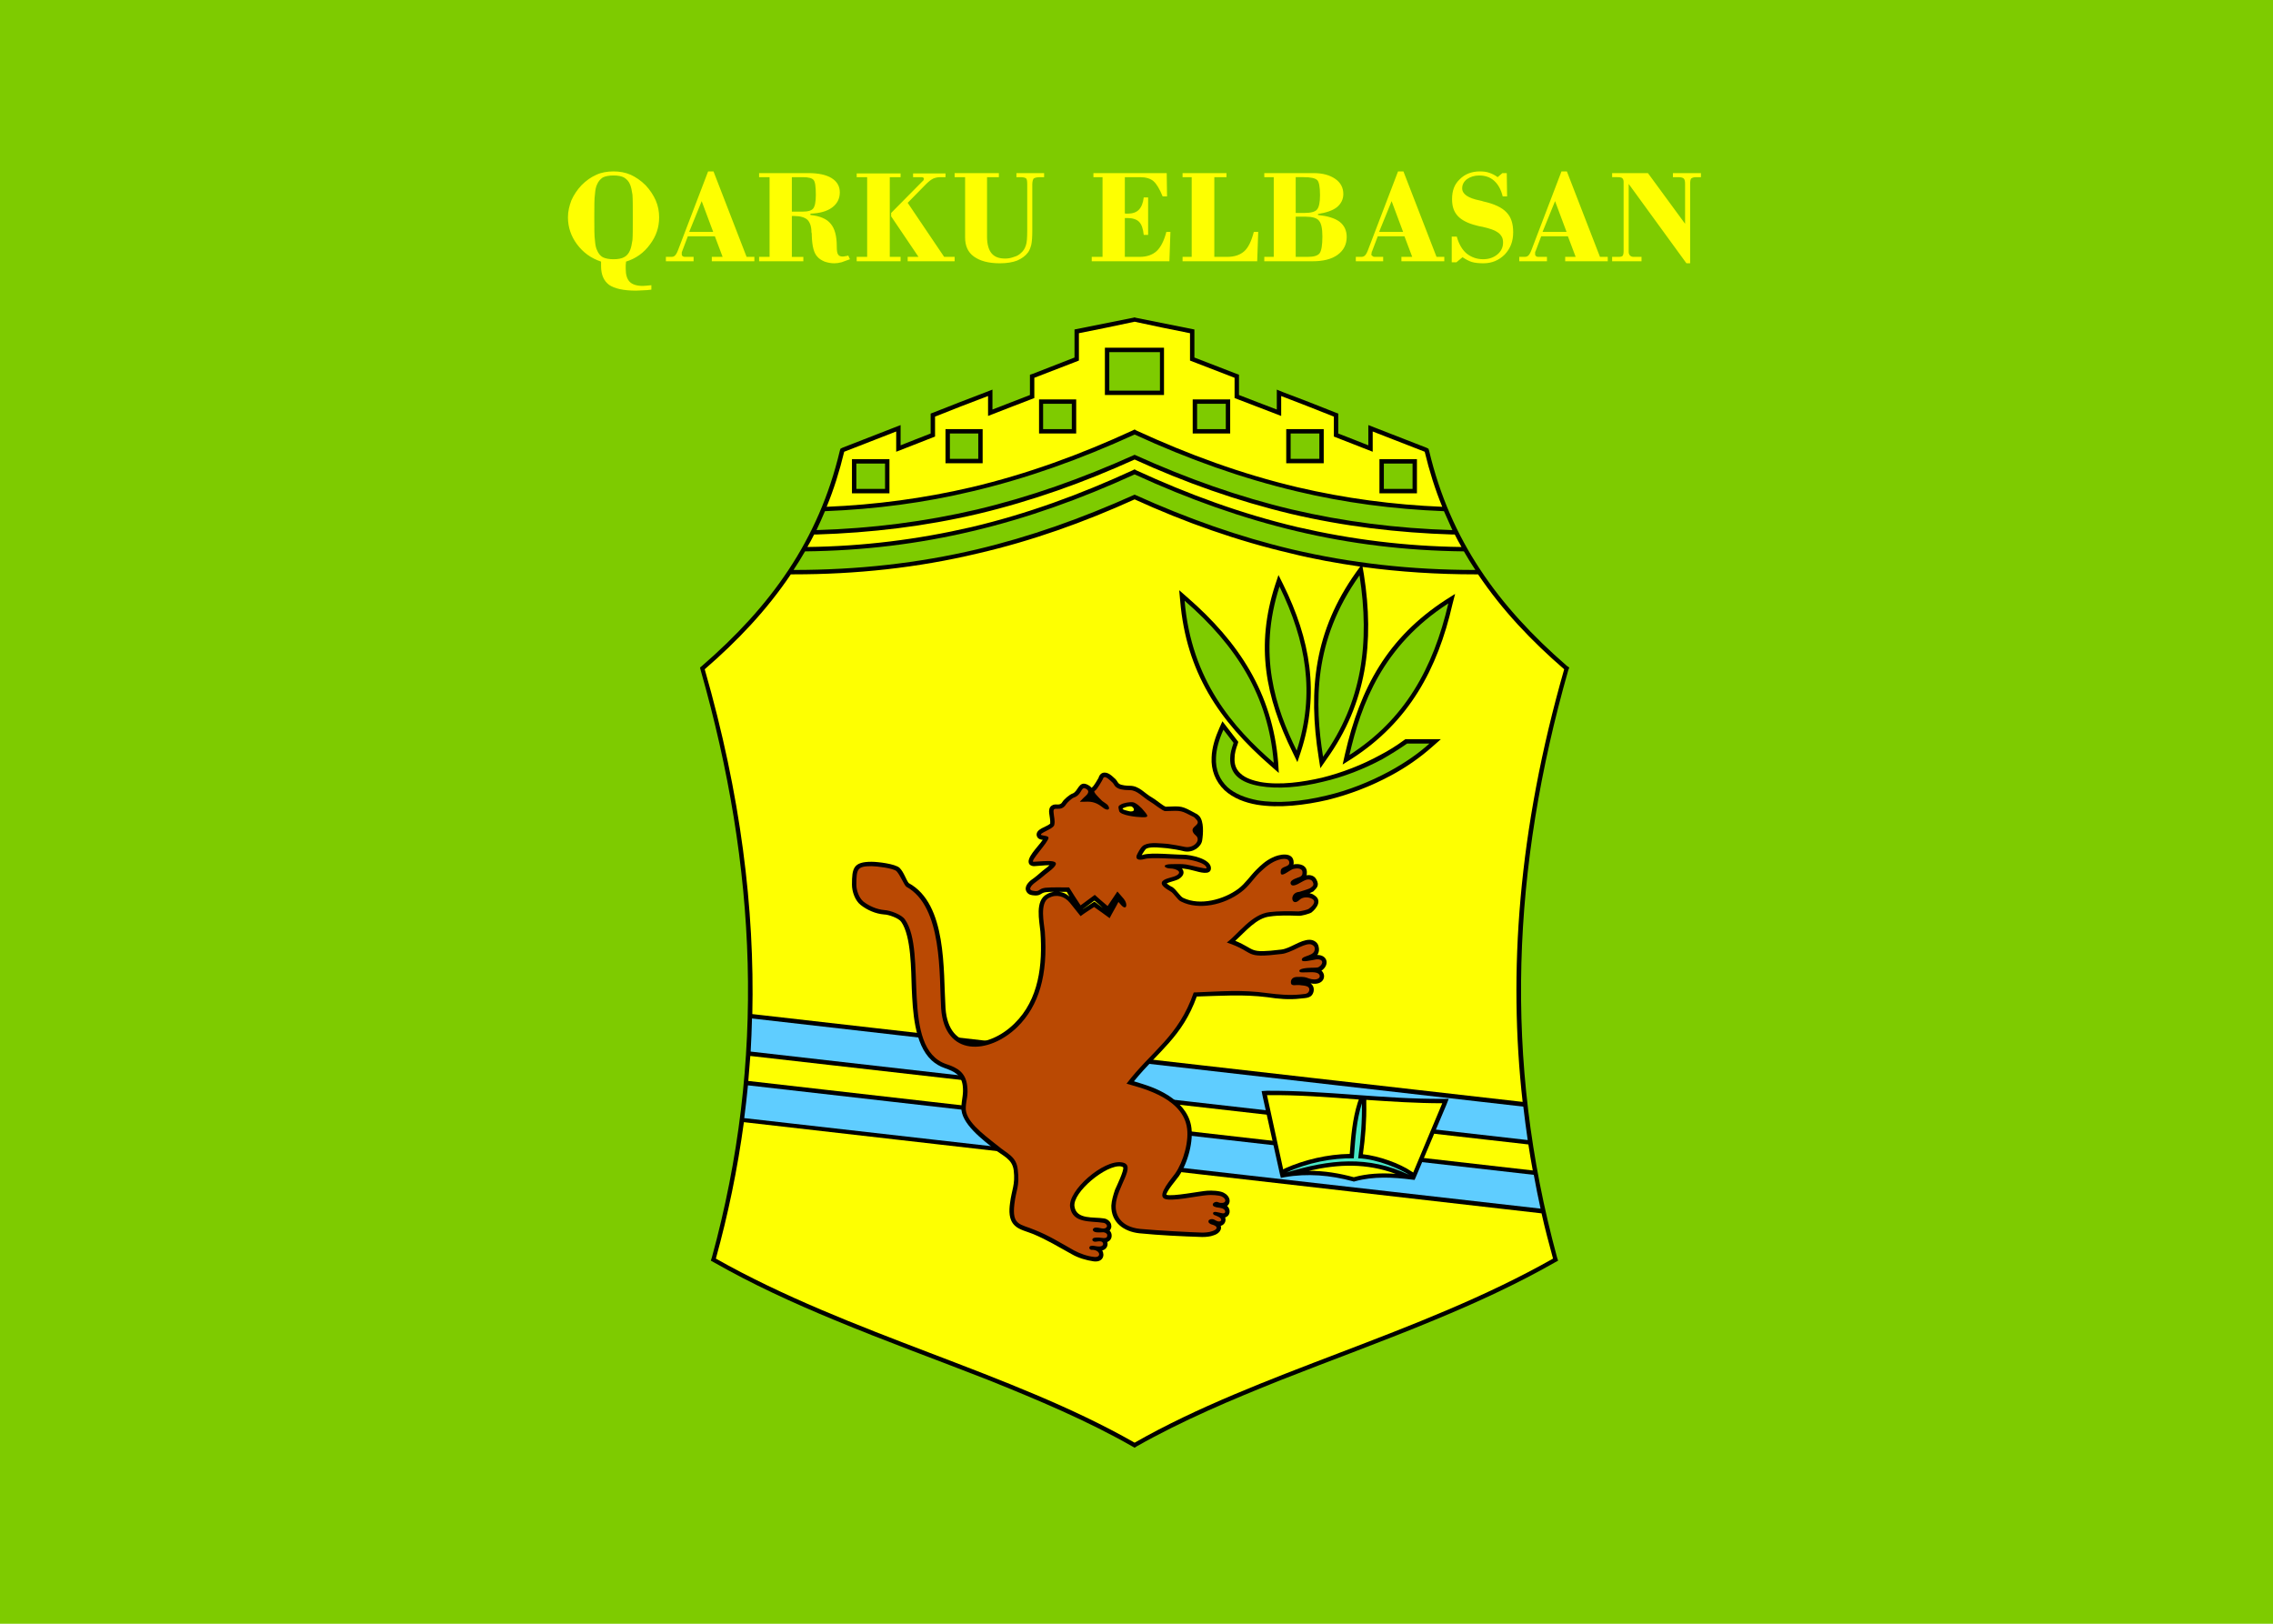 <?xml version="1.0" encoding="UTF-8"?>
<svg width="700" height="500" fill-rule="evenodd" xmlns="http://www.w3.org/2000/svg">
<rect width="700" height="500" fill="#7ecb00"/>
<g transform="matrix(.104 0 0 .104 144.75 21.483)">
<path d="m1275 1112c29-12 59-23 89-35v-59l8-3c52-21 105-41 157-61l18-7v59c37-14 74-29 111-43v-60l9-3 123-48v-83l175-35 3-1 2 1 175 35v83c41 16 82 32 124 48l8 3v60c37 14 74 29 112 43v-59l17 7c53 20 105 40 157 61l8 3v59c30 12 60 23 89 35v-60l18 7c51 20 103 40 154 60l6 3 2 6c63 266 205 461 408 637l7 5-3 8c-166 583-193 1152-33 1739l3 9-9 5c-114 65-234 120-355 170-151 63-306 119-458 179-145 58-290 119-426 196l-6 4-7-4c-135-77-281-138-425-196-153-60-308-116-459-179-121-50-241-105-355-170l-9-5 3-9c161-587 133-1156-33-1739l-2-8 6-5c203-176 345-371 408-637l2-6 6-3c51-20 103-40 154-60l18-7v60zm841 460c153 133 248 281 264 480-120-104-244-244-264-480zm145 421c-6 17-10 32-10 45-1 24 7 42 21 55 15 14 38 23 67 28 52 9 119 4 187-13 61-14 122-38 176-67 26-15 50-30 73-46h66c-33 30-74 58-120 83-56 30-120 56-185 71-74 18-147 24-204 14-36-7-67-19-89-39-23-22-36-51-34-88 1-24 8-51 22-82zm636-413c-45 193-129 344-293 449 35-151 98-323 293-449zm-263-83c31 200 8 375-108 537-25-156-30-344 108-537zm-237 33c79 162 106 317 51 486-63-127-116-285-51-486zm-429-390c-158 71-311 125-467 162-154 36-310 56-475 61 9-19 17-37 25-56 151-6 295-25 437-59 161-38 318-94 480-168 161 74 319 130 479 168 142 34 286 53 437 59 8 19 17 37 25 56-165-5-321-25-475-61-156-37-309-91-466-162zm0 118c157 71 310 125 466 162 175 41 352 61 543 61-12-18-23-36-34-55-173-2-336-22-496-60s-318-94-479-168c-162 74-319 130-480 168-160 38-323 58-496 60-11 19-22 37-34 55 191 0 369-20 543-61 156-37 309-91 467-162zm-75-422v114h150v-114h-150zm-749 330v75h85v-75h-85zm277-89v75h84v-75h-84zm276-88v75h85v-75h-85zm1094 177h-85v75h85v-75zm-276-89h-85v75h85v-75zm-277-88h-85v75h85v-75z"/>
<path d="m2909 1583c-44 192-129 348-298 457l-27 17 7-31c45-196 126-345 299-457l27-17zm-941 2482c368-210 840-319 1239-545-12-44-24-89-34-134l-2362-270c-19 140-47 274-83 404 400 226 872 335 1240 545zm1179-806c-5-26-9-51-13-77l-2304-262c-2 25-4 50-6 74zm-30-203c-43-382-14-803 123-1281-96-83-183-174-255-281h-8c-112 0-224-7-334-22l4 23c31 199 9 380-111 547l-18 26-5-32c-32-202-12-375 110-547l13-18c-69-10-137-22-205-39-159-37-314-92-463-160-150 68-304 123-464 160-180 43-361 62-546 62h-8c-72 107-159 198-255 281 107 372 148 710 141 1021zm-844-1059c-5 13-9 27-9 41-1 18 4 33 17 45 15 15 40 22 60 26 58 10 126 0 182-13 60-15 119-38 172-67 25-13 49-28 72-45l3-2h105l-25 22c-37 33-79 62-122 85-59 32-124 57-189 73-65 15-143 25-209 14-35-6-70-19-96-43-27-26-40-60-38-97 1-30 11-60 23-87l9-20 47 61zm-149-435c153 133 252 284 269 488l2 32-24-21c-154-134-250-278-268-488l-3-32zm284-38c80 162 109 322 52 496l-10 30-14-29c-81-164-110-316-52-495l10-30zm528-111c-7-12-14-25-20-37h-7c-161-5-321-24-478-61-159-38-314-93-463-161-150 68-304 123-464 161-157 37-317 56-478 61h-7c-6 12-13 25-20 37 165-2 326-22 486-59 165-39 323-97 477-168l6-3 5 3c154 71 312 129 477 168 160 37 322 57 486 59zm-57-119c-21-51-38-105-52-163-51-20-102-40-154-60v60c-38-15-76-30-115-45v-59c-52-21-104-41-156-61v59c-46-18-92-35-138-53v-60l-132-51v-81c-55-11-110-22-164-34-55 12-110 23-165 34v81l-132 51v60c-46 18-92 35-137 53v-59c-53 20-105 40-157 61v59c-38 15-77 30-115 45v-60c-52 20-103 40-154 60-14 58-31 112-52 163 145-6 288-25 429-58 165-39 323-97 477-168l6-3 5 3c154 71 312 129 477 168 141 33 284 52 429 58zm-911-471h87v140h-175v-140h88zm-837 330h111v101h-111v-101zm277-89h110v101h-110v-101zm277-88h110v101h-110v-101zm1119 177h-111v101h111v-101zm-276-89h-111v101h111v-101zm-277-88h-111v101h111v-101z" fill="#feff01"/>
<path d="m835 2809 2284 261c4 33 8 66 13 99l-2301-262c2-32 3-65 4-98zm-12 198 2327 265c6 34 13 67 20 100l-2358-268c4-32 8-64 11-97z" fill="#5fcdff"/>
<path d="m2614 3291c-66-18-134-24-202-12l-11 2-3-12c-17-77-34-154-51-230l-3-15 16-1c173-1 346 25 519 24h19l-7 18c-30 71-60 142-90 213l-4 9-9-1c-55-7-113-10-167 5l-4 1zm-774-1165c1-1 3-2 4-3 4-4 15-22 17-26 2-7 6-13 12-15 16-5 29 10 39 19 4 4 6 10 10 13 7 5 24 6 32 6 28 0 44 23 66 35 11 6 30 23 40 27 48-2 47-3 89 20 4 1 7 5 10 7 15 16 12 54 9 73s-27 37-53 32c-16-4-34-7-50-9-16-1-48-6-62 1-5 3-11 15-14 19 2 0 4 0 5-1 26-7 87 0 117 0 23 0 83 12 83 40 0 23-36 11-48 8-8-2-19-5-28-6-3-1-7-1-10-1 8 9 7 21-9 31-8 5-29 9-36 13 4 4 14 10 17 11 12 8 23 28 32 32 50 24 120 5 163-27 21-16 35-38 53-56 14-14 28-27 47-36 19-10 64-20 64 15 0 2 0 3-1 5 18-4 41 2 40 24 0 3 0 5-1 8 11-2 23 1 29 12 10 18 2 25-9 36-2 1-6 3-11 5 5 1 10 3 14 6 24 15 8 38-8 51-6 4-31 11-39 10-26-1-58-2-84 2-40 4-72 44-103 72 63 26 37 38 136 26 27-3 56-29 84-29 13 0 25 8 27 21 2 8 1 17-4 24h-1c30-1 39 28 14 46h-1c17 15 7 46-32 38 7 5 11 13 9 24-5 21-23 19-39 21-33 4-66 1-98-4-72-9-138-4-209-2-43 120-114 162-186 251 36 11 67 20 102 42 32 21 59 49 67 88 9 46-10 113-36 151-7 10-36 43-37 55 17 6 102-11 121-12 13-1 38 0 49 6 20 10 22 30 10 39 12 11 9 30-6 34 4 11-2 22-13 25 4 10-4 23-21 28-10 4-23 5-34 5-61-2-125-5-186-11-46-5-84-32-83-82 1-16 6-32 11-47 4-9 28-59 24-66 0-2-5-2-6-3-43-7-145 77-138 119 6 39 57 30 87 35 10 1 22 10 22 22 1 5-2 10-5 14 4 4 6 9 6 15 0 10-6 16-13 19 3 9-1 21-15 25 9 15 1 36-26 32-21-3-45-10-64-21-38-21-74-43-115-60-17-7-41-12-54-25-18-17-17-44-14-66 5-40 16-55 11-97-4-34-32-43-56-62-34-28-102-77-99-126 1-24 7-38 4-63-4-32-25-42-53-52-15-5-28-13-39-23-52-48-56-148-59-214-2-51-1-153-31-196-7-11-38-22-51-22-25-2-50-13-69-28-17-13-26-40-26-60 0-49 4-68 58-68 18 0 70 6 83 18 13 13 19 35 27 45 114 62 102 259 109 370 9 133 129 120 204 46 73-71 84-175 77-272-3-33-17-92 19-111 7-4 14-6 21-7-8 0-16 0-24 1-17 2-14 13-40 9-8-1-16-5-19-15-4-15 13-29 24-36 12-9 22-19 34-28 2-1 8-6 12-10-14 0-39 3-46 3-5 0-10-2-13-5-14-17 25-52 39-73-3 0-7-1-9-2-5-2-8-6-9-11-3-20 30-25 40-35 1-10-2-21-3-31-1-8 0-17 7-22 12-9 24 3 32-11 4-7 21-22 30-25 17-6 18-38 43-27 6 3 11 6 13 10zm-96 308c12 1 22 6 31 14-3-5-6-10-8-14h-23zm70 52 27-18 8-5 7 5c6 5 12 9 18 14-8-8-17-15-25-22-11 8-22 16-34 25zm141-290c18 1 10-13 3-15-5-1-14 1-21 4-16 5 15 10 18 11z"/>
<path d="m2484 3260c45 0 89 7 133 19 40-11 81-13 124-10-87-32-169-29-257-9zm309 5 86-205c-76 0-151-5-225-10v10c1 50-3 101-10 151 47 5 109 27 144 51zm-161-216c-90-7-181-14-272-13l48 220 5-3c58-26 127-42 192-43 4-52 8-103 24-153z M368 437c0 33 0 56 2 69 1 13 3 22 6 28 4 10 10 17 17 21 8 4 19 6 32 6s24-2 31-6c8-4 14-11 18-21 3-7 5-17 7-30 1-13 1-36 1-67s0-54-1-67c-2-13-4-23-7-30-4-10-10-16-18-21-7-4-18-6-31-6s-24 2-32 6c-7 5-13 11-17 21-3 6-5 15-6 28-2 13-2 36-2 69zm169 201v13c-8 1-16 2-24 2-7 0-14 1-21 1-37 0-64-6-80-17-16-12-24-30-24-56v-6-7c-30-10-53-27-71-51s-27-51-27-80c0-18 4-34 10-50 7-16 17-31 30-45 14-14 28-24 44-31 15-7 32-10 51-10 18 0 35 3 51 10 15 7 30 17 44 31 13 14 23 29 30 45s10 33 10 50c0 30-9 56-27 80-18 25-42 42-71 51 0 4-1 8-1 11v10c0 18 4 31 12 39s21 12 39 12c5 0 13-1 24-2zm112-158h71l-34-91zm-69 87v-13h16c5 0 8-1 11-4s6-8 9-16l89-233h16l98 253h23v13h-126v-13h32l-23-61h-80l-17 45s-1 2-1 3v6c0 2 1 4 3 5 2 2 5 2 8 2h24v13zm276-13h31v-236h-31v-12h146c30 0 53 5 69 15s24 24 24 42c0 19-8 34-23 45s-36 17-64 18v4c29 3 49 12 60 26 12 14 18 36 18 67 0 12 1 20 4 24 2 4 7 6 13 6 2 0 5 0 8-1 3 0 6-1 9-2l5 11c-9 3-17 6-25 9-8 2-15 3-21 3-11 0-20-2-29-5-9-4-16-8-21-14-11-11-16-32-17-63 0-5 0-8-1-10 0-18-5-30-12-37-8-7-21-11-39-11h-7v121h34v13h-131zm97-134h33c15 0 25-3 30-9s8-19 8-40c0-25-2-40-7-45-4-5-15-8-31-8h-33zm294 4 93-94c2-1 3-3 3-4 1-1 1-2 1-3s0-2-1-3-3-2-5-2h-26v-11h96v11h-16c-8 0-15 2-20 4-6 3-13 8-21 16l-55 56 108 160h31v13h-139v-13h32l-81-120zm-102 130h31v-236h-31v-11h130v11h-32v236h32v13h-130zm321-58v-178h-31v-12h131v12h-35v177c0 22 5 38 13 48 9 11 22 16 41 16 10 0 18-2 26-5 8-2 15-6 21-12 7-6 11-13 14-22 3-8 4-23 4-44v-137c0-9-1-15-3-17s-8-4-16-4h-13v-12h82v12h-12c-10 0-16 2-19 4-2 3-4 9-4 17v137c0 19-1 33-3 42-2 8-5 16-9 22-8 11-19 19-33 25-13 5-30 8-51 8-34 0-59-7-77-20s-26-32-26-57zm375 71v-13h32v-236h-27v-12h217l1 69h-13c-9-22-18-37-27-45s-23-12-40-12h-45v107c1 1 2 1 4 1h5c14 0 25-4 32-11 8-8 13-20 15-37h13v111h-13c-2-18-6-31-14-39-7-7-19-11-34-11h-8v115h44c21 0 38-6 50-17s22-30 29-57h12l-3 87zm269 0v-13h27v-236h-27v-12h130v12h-36v236h38c22 0 39-6 51-17s21-30 28-57h13l-3 87zm335-13h35c18 0 30-3 36-11 5-7 8-23 8-49 0-23-3-39-10-47-6-8-20-12-39-12h-30zm0-130h25c19 0 32-3 38-10s9-21 9-43c0-24-3-39-8-44-6-6-19-9-41-9h-23zm-93 130h28v-236h-28v-12h146c27 0 48 6 64 17s24 26 24 45c0 16-7 29-19 39-13 10-31 16-56 20v3c28 3 49 9 64 20 14 11 21 26 21 45 0 22-9 40-27 53s-43 19-74 19h-143zm340-74h71l-34-91zm-69 87v-13h16c4 0 8-1 11-4s6-8 9-16l89-233h16l98 253h23v13h-127v-13h32l-23-61h-79l-17 45c-1 0-1 2-1 3 0 2-1 4-1 6s2 4 4 5c2 2 4 2 8 2h23v13zm284 3v-76h15c6 22 16 39 29 50 14 11 30 17 49 17 17 0 31-5 42-14s17-21 17-35c0-7-1-13-4-18s-7-10-14-14c-7-5-21-10-43-15-8-1-14-3-18-4-25-6-44-16-55-28-12-13-17-29-17-50 0-25 7-44 23-59 15-15 35-23 59-23 10 0 20 1 28 4 9 3 17 7 25 13l14-12h13l1 69h-13c-5-20-13-35-25-46s-27-16-45-16c-14 0-26 4-36 11-9 7-14 16-14 27 0 17 17 29 52 36 5 1 8 2 11 3 32 7 55 18 68 32 14 14 20 34 20 59 0 27-8 48-25 66-17 17-38 26-63 26-13 0-25-1-35-4-9-3-18-8-27-14l-18 15zm269-90h71l-34-91zm-69 87v-13h16c4 0 8-1 11-4s6-8 9-16l89-233h16l98 253h23v13h-126v-13h31l-23-61h-79l-17 45c-1 0-1 2-1 3v6c0 2 1 4 3 5 2 2 5 2 8 2h24v13zm275 0v-13h20c5 0 9-1 11-3 2-3 3-7 3-14v-205c0-6-2-9-4-11s-7-3-14-3h-16v-12h106l110 150v-118c0-8-1-13-4-16-2-2-7-4-16-4h-16v-12h83v12h-15c-7 0-11 2-14 4-2 3-3 8-3 16v235h-11l-171-235v202c0 4 2 8 4 10 3 3 6 4 11 4h23v13z" fill="#feff01"/>
<path d="m2418 3265c129-39 241-51 363 7-24-16-93-47-151-49 8-56 12-112 11-163-16 52-19 98-24 163-64-1-137 13-199 42z" fill="#49e7c6"/>
<path d="m2226 3336c16 8 13 21-3 19-4 0-7-2-11-3-11-1-21 12-2 16 7 1 14 2 19 4 10 4 11 18-5 13-1 0-7-2-14-3-13-2-11 7-6 9 3 1 8 3 12 5 15 7 8 19-6 12-4-2-8-5-13-5-6 0-12 3-10 9 1 4 8 7 13 8 18 6 11 15-3 19-8 3-21 4-28 4-35-1-132-6-185-11-56-6-73-40-72-69 2-55 65-121 18-128-54-9-161 84-153 133s62 40 98 46c5 0 11 5 11 9 1 3-3 8-11 8-5 0-14-3-21-3-12 0-14 12 0 14 8 1 16 0 22 0 6 1 11 4 11 9s-2 9-13 8c-7-1-16-2-23-1-12 1-10 12 0 12 5 0 11-2 16-1 8 0 13 13-1 15-7 1-17-2-22-2-9 0-9 2-10 5-1 4 3 7 6 7 27-1 31 24 8 21-20-2-42-10-59-19-41-23-74-44-117-61-42-18-68-12-60-77 5-43 16-51 10-101-4-40-31-47-59-71-46-36-98-75-95-114 1-23 8-35 4-65-5-38-28-52-62-63-137-47-55-333-122-428-10-15-44-27-61-28-23-2-45-12-62-25-13-11-21-33-21-50 0-47 3-55 45-55 14 0 65 6 74 15 10 10 23 42 29 46 108 59 97 262 103 360 10 144 141 138 226 55 63-62 91-153 81-283-2-22-16-84 12-99 23-12 46-5 62 14l32 40c13-10 28-19 40-27 16 11 31 22 46 33 8-16 18-32 26-48 4 4 4 5 8 9 16 18 21-2 8-18-7-8-12-14-19-22-10 14-19 29-29 43-13-11-26-22-38-33-14 10-28 21-42 31-12-18-23-35-34-53-24 0-47-1-71 1-21 3-15 13-35 9-22-3 1-22 10-28 14-10 22-18 34-27 59-44-11-32-43-31-14 1 44-58 44-71 0-6-16-6-21-8-10-5 36-18 38-30 3-13-1-23-2-37-3-23 21 2 37-24 3-5 17-18 23-20 24-8 21-33 34-27 18 8 3 20 0 23-3 2-15 15-16 16-2 1 19 0 23 0 22 0 35 10 43 16 15 13 26 8 17-5-3-4-9-7-17-13-10-10-29-28-22-30 6-2 22-31 24-35 4-16 24 7 29 11 7 7 5 22 51 22 22 0 38 21 60 34 8 4 38 29 45 28 51-2 45-2 85 18l6 6c13 13-3 18-9 27-5 8 3 17 8 21 17 14-6 39-32 34-15-3-35-7-51-9-20-1-51-6-69 3-9 4-15 16-19 23-12 20 1 24 19 19 19-6 91 0 114 0 16 0 70 10 70 27 0 4-52-10-61-11-14-2-29-1-43-1-30 0-22 13-2 13 11 0 37 8 18 20-12 7-33 8-42 17-11 12 14 25 22 30 12 6 21 26 33 31 52 26 127 10 177-28 23-17 36-39 54-57 4-3 21-22 43-33 20-10 46-14 46 3 0 13-23 10-25 22-5 30 24-1 38-4 18-4 26 2 26 10 0 6 0 12-14 16-11 4-26 10-20 20 7 11 32-9 41-12 8-4 19-4 23 4 7 12-3 15-7 19-2 2-29 10-32 11-32 2-24 47 0 24 9-9 26-10 38-3 15 9-4 25-10 29-3 3-26 8-31 8-25-1-62-1-85 2-54 6-93 65-127 90 88 30 47 48 162 34 28-3 61-29 83-29 7 0 14 5 15 10 5 27-38 22-38 36 0 9 25 2 43-1 20-2 23 12 8 22-4 4-21 2-27 3-6 0-38 2-30 12 3 4 35-1 47 2 22 4 15 32-27 15-9-3-19-2-28-2-12 0-20 7-18 19 2 9 17 4 24 5 10 2 33 0 30 16-3 13-18 10-28 12-31 3-64 0-95-4-78-11-139-5-219-2-45 131-124 172-199 270 31 10 160 36 178 125 9 43-10 107-34 141-9 13-53 62-33 74 18 11 99-8 129-10 10-1 33 0 42 4zm-229-1140c-9-12-24-25-33-27s-29 2-36 6c-9 5-9 6-6 19 2 14 55 19 66 19 21 1 22-2 9-17z" fill="#ba4903"/>
</g>
</svg>
